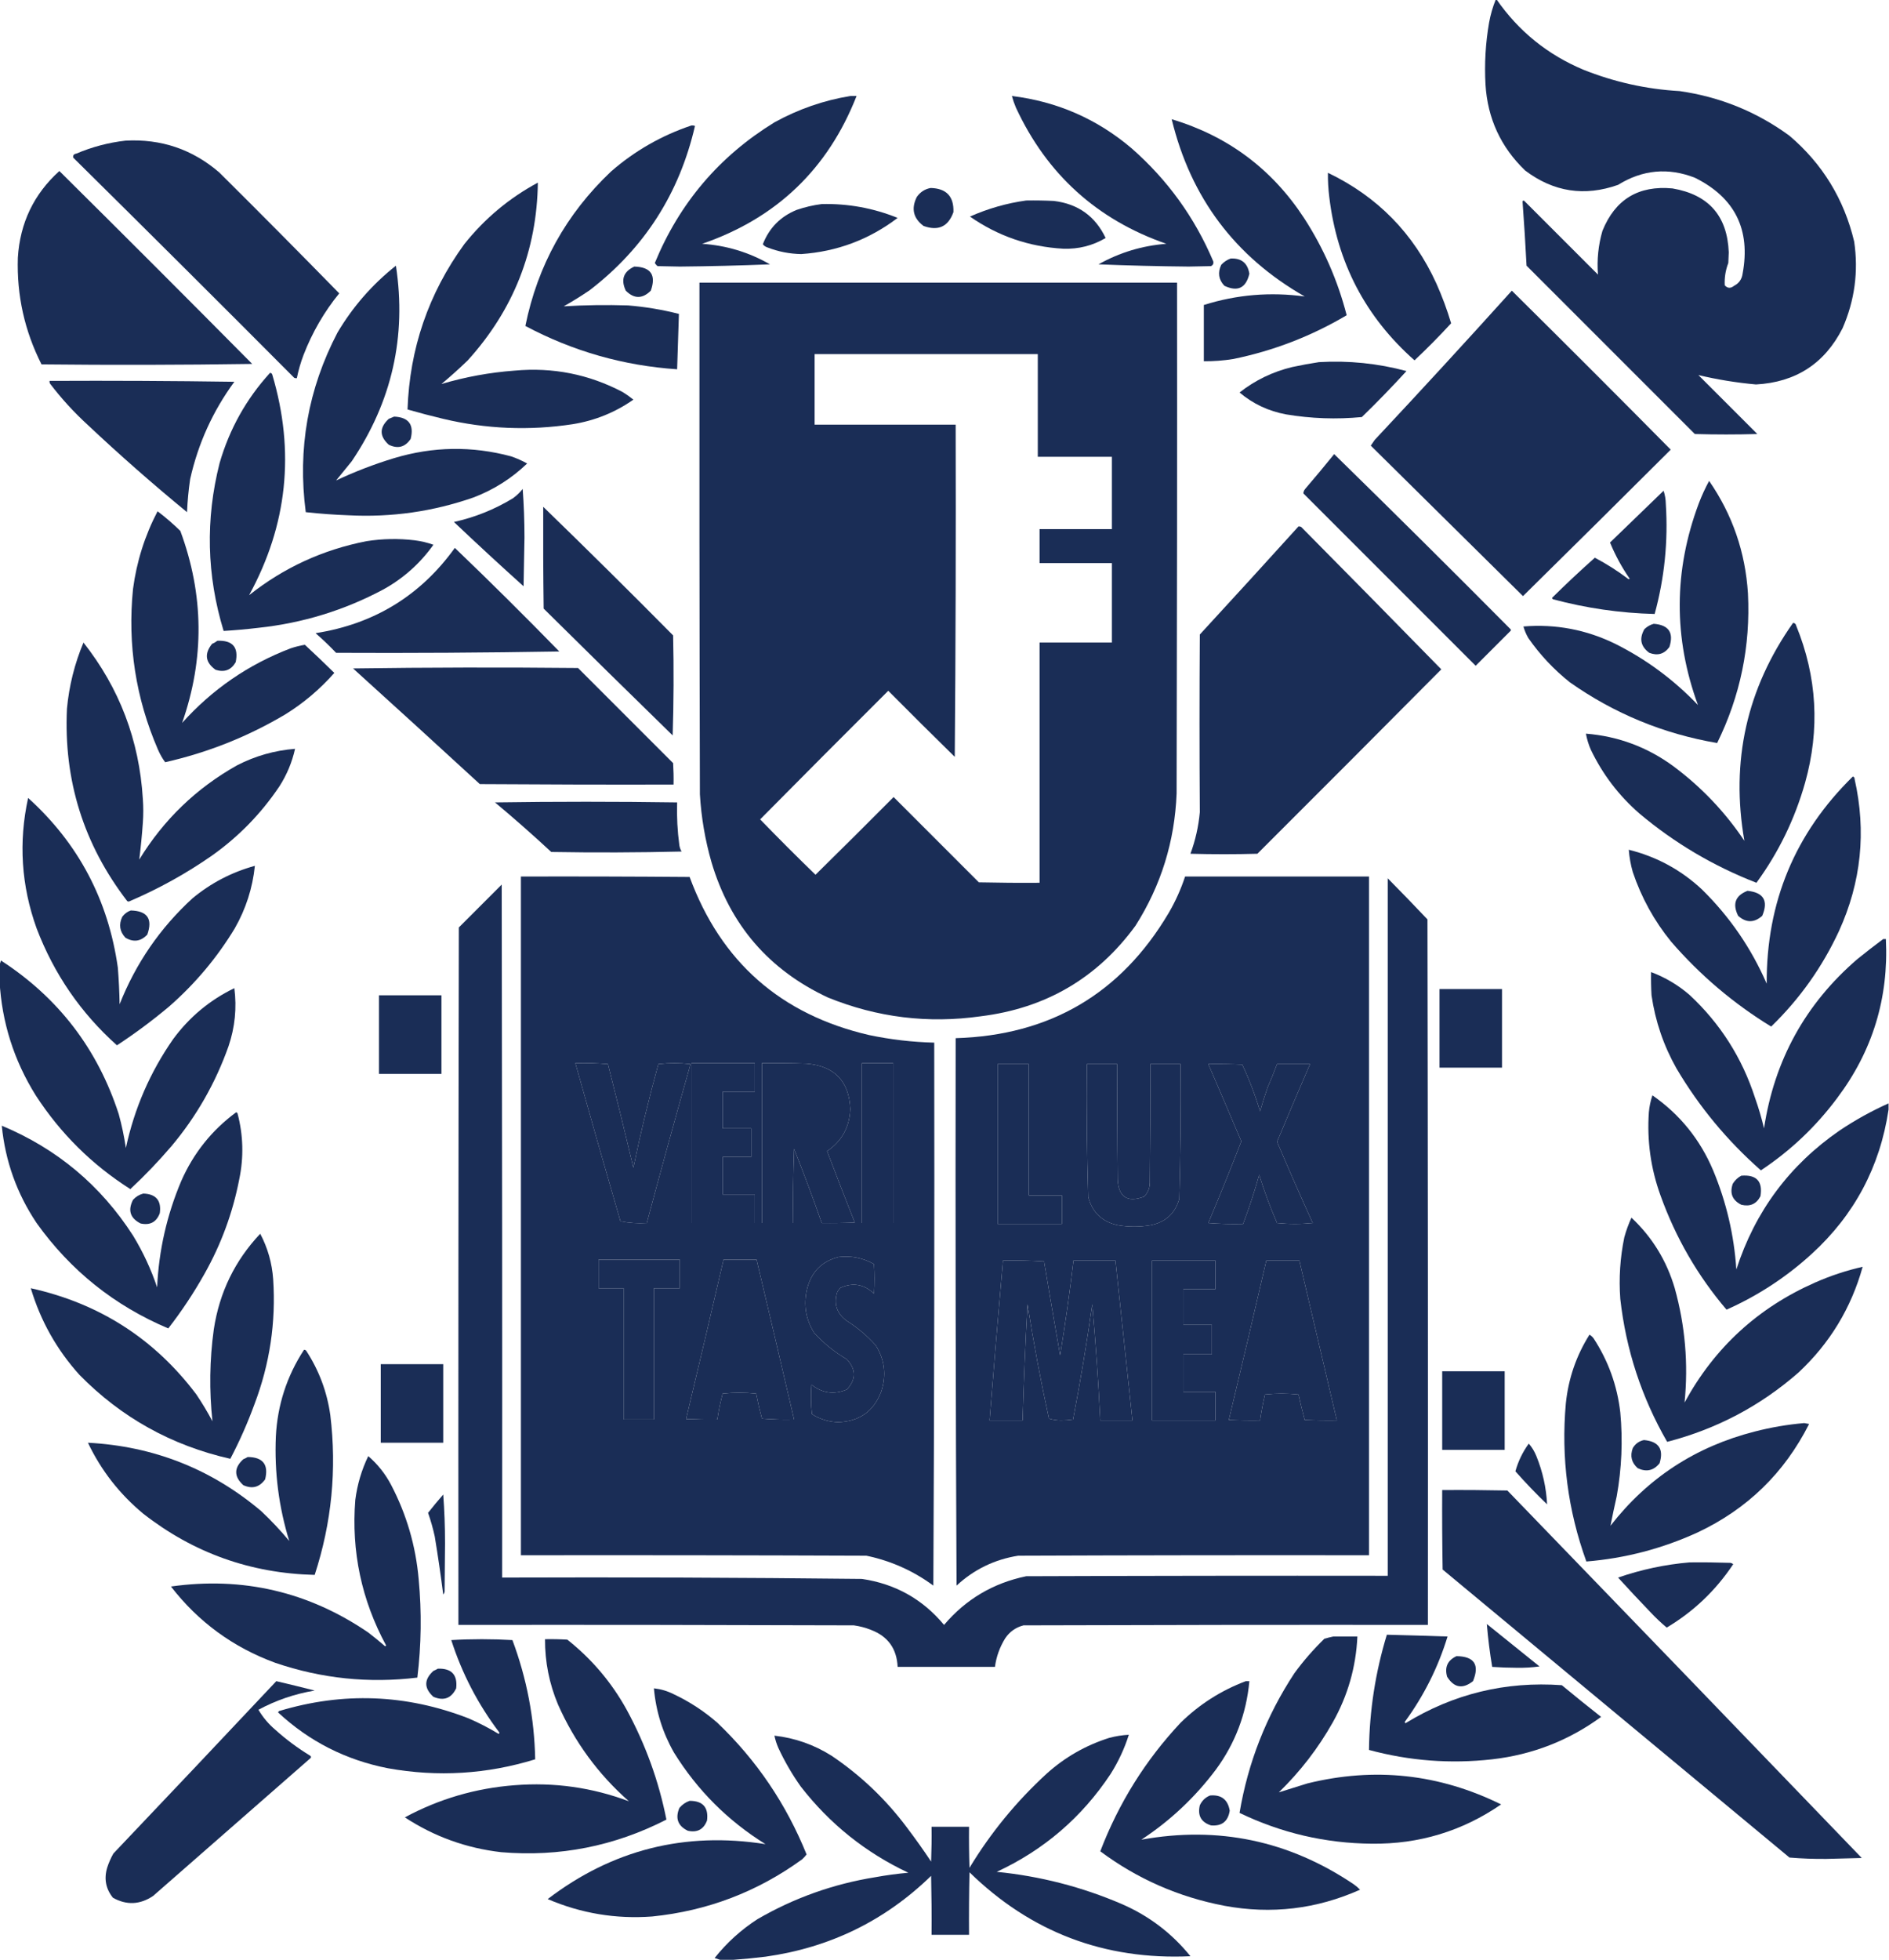 <?xml version="1.0" encoding="UTF-8"?>
<!DOCTYPE svg PUBLIC "-//W3C//DTD SVG 1.1//EN" "http://www.w3.org/Graphics/SVG/1.1/DTD/svg11.dtd">
<svg xmlns="http://www.w3.org/2000/svg" version="1.1" width="2116px" height="2195px" style="shape-rendering:geometricPrecision; text-rendering:geometricPrecision; image-rendering:optimizeQuality; fill-rule:evenodd; clip-rule:evenodd" xmlns:xlink="http://www.w3.org/1999/xlink">
<g><path style="opacity:1" fill="#1a2d56" d="M 1675.5,-0.5 C 1675.83,-0.5 1676.17,-0.5 1676.5,-0.5C 1701.18,35.004 1733.51,61.17 1773.5,78C 1808.17,91.868 1844.17,99.868 1881.5,102C 1926.81,108.501 1967.81,125.167 2004.5,152C 2041.52,183.514 2065.68,223.014 2077,270.5C 2081.91,304.055 2077.57,336.388 2064,367.5C 2043.93,407.055 2011.6,428.055 1967,430.5C 1945.17,428.532 1923.67,425.032 1902.5,420C 1924.5,442 1946.5,464 1968.5,486C 1945.17,486.667 1921.83,486.667 1898.5,486C 1835.67,423.167 1772.83,360.333 1710,297.5C 1708.76,273.454 1707.26,249.454 1705.5,225.5C 1706,224.479 1706.67,224.312 1707.5,225C 1735,252.5 1762.5,280 1790,307.5C 1788.69,290.887 1790.36,274.553 1795,258.5C 1809.3,223.227 1835.46,207.394 1873.5,211C 1913.88,217.873 1934.88,241.706 1936.5,282.5C 1936.33,286.5 1936.17,290.5 1936,294.5C 1932.89,302.586 1931.56,310.92 1932,319.5C 1935.15,322.948 1938.65,323.115 1942.5,320C 1947.99,317.168 1951.16,312.668 1952,306.5C 1961.21,257.079 1943.37,221.245 1898.5,199C 1868.59,187.364 1839.92,190.031 1812.5,207C 1774.92,220.283 1740.26,214.95 1708.5,191C 1681.15,164.781 1666.31,132.614 1664,94.5C 1662.73,71.348 1664.06,48.348 1668,25.5C 1669.6,16.54 1672.1,7.874 1675.5,-0.5 Z"/></g>
<g><path style="opacity:1" fill="#1a2d56" d="M 952.5,107.5 C 954.833,107.5 957.167,107.5 959.5,107.5C 927.404,189.246 869.738,244.412 786.5,273C 813.653,274.83 838.986,282.497 862.5,296C 828.872,297.354 795.205,298.188 761.5,298.5C 753.167,298.333 744.833,298.167 736.5,298C 735.313,296.981 734.313,295.814 733.5,294.5C 761.125,227.384 805.792,174.884 867.5,137C 894.252,122.251 922.586,112.417 952.5,107.5 Z"/></g>
<g><path style="opacity:1" fill="#1a2d56" d="M 1133.5,107.5 C 1184.13,113.658 1228.8,133.158 1267.5,166C 1307.67,201.173 1338.17,243.34 1359,292.5C 1359.68,294.976 1358.85,296.809 1356.5,298C 1348.17,298.167 1339.83,298.333 1331.5,298.5C 1297.8,298.181 1264.13,297.347 1230.5,296C 1254.09,282.766 1279.43,275.099 1306.5,273C 1228.84,246.007 1172.67,195.174 1138,120.5C 1136.19,116.244 1134.69,111.911 1133.5,107.5 Z"/></g>
<g><path style="opacity:1" fill="#1a2d56" d="M 1312.5,133.5 C 1375.56,152.399 1425.06,189.399 1461,244.5C 1482.68,278.027 1498.51,314.193 1508.5,353C 1468.94,376.41 1426.61,392.743 1381.5,402C 1370.57,403.76 1359.57,404.593 1348.5,404.5C 1348.5,383.5 1348.5,362.5 1348.5,341.5C 1385.47,329.892 1423.13,326.725 1461.5,332C 1383.43,287.437 1333.76,221.27 1312.5,133.5 Z"/></g>
<g><path style="opacity:1" fill="#1a2d56" d="M 774.5,140.5 C 775.873,140.343 777.207,140.51 778.5,141C 761.028,216.67 721.695,278.003 660.5,325C 651.099,331.396 641.432,337.396 631.5,343C 655.458,341.573 679.458,341.24 703.5,342C 722.789,343.558 741.789,346.725 760.5,351.5C 759.876,372.172 759.209,392.839 758.5,413.5C 698.39,409.472 641.723,393.305 588.5,365C 602.231,297.205 634.231,239.538 684.5,192C 711.04,168.893 741.04,151.727 774.5,140.5 Z"/></g>
<g><path style="opacity:1" fill="#1a2d56" d="M 140.5,157.5 C 180.421,155.306 215.421,167.14 245.5,193C 290.694,237.861 335.528,283.028 380,328.5C 363.161,349.115 349.827,372.115 340,397.5C 336.781,405.986 334.281,414.652 332.5,423.5C 331.448,423.649 330.448,423.483 329.5,423C 247.306,340.473 164.806,258.306 82,176.5C 81.55,173.936 82.716,172.436 85.5,172C 103.261,164.478 121.594,159.645 140.5,157.5 Z"/></g>
<g><path style="opacity:1" fill="#1a2d56" d="M 66.5,191.5 C 138.812,263.146 210.812,335.146 282.5,407.5C 203.835,408.667 125.169,408.833 46.5,408C 27.483,370.432 18.65,330.598 20,288.5C 22.429,249.621 37.929,217.287 66.5,191.5 Z"/></g>
<g><path style="opacity:1" fill="#1a2d56" d="M 1487.5,193.5 C 1542.97,220.057 1583.47,261.39 1609,317.5C 1615.49,331.976 1620.99,346.81 1625.5,362C 1612.35,376.318 1598.68,390.152 1584.5,403.5C 1529.55,354.945 1497.72,293.945 1489,220.5C 1487.89,211.533 1487.39,202.533 1487.5,193.5 Z"/></g>
<g><path style="opacity:1" fill="#1a2d56" d="M 602.5,204.5 C 601.435,280.493 575.268,346.827 524,403.5C 514.465,412.704 504.632,421.537 494.5,430C 521.195,422.063 548.529,417.063 576.5,415C 619.259,411.085 659.593,419.085 697.5,439C 701.713,441.6 705.713,444.433 709.5,447.5C 689.048,461.825 666.382,470.992 641.5,475C 592.803,482.404 544.469,480.404 496.5,469C 483.08,465.812 469.746,462.312 456.5,458.5C 458.846,390.293 480.013,328.627 520,273.5C 542.863,244.79 570.363,221.79 602.5,204.5 Z"/></g>
<g><path style="opacity:1" fill="#1a2d56" d="M 1042.5,210.5 C 1060.13,210.957 1068.63,219.957 1068,237.5C 1062.21,253.807 1051.04,258.973 1034.5,253C 1022.98,244.355 1020.48,233.522 1027,220.5C 1030.9,214.98 1036.07,211.647 1042.5,210.5 Z"/></g>
<g><path style="opacity:1" fill="#1a2d56" d="M 1149.5,224.5 C 1159.84,224.334 1170.17,224.5 1180.5,225C 1207.56,228.259 1226.9,242.092 1238.5,266.5C 1223.92,275.103 1208.09,279.103 1191,278.5C 1152.74,276.359 1117.91,264.359 1086.5,242.5C 1106.73,233.529 1127.73,227.529 1149.5,224.5 Z"/></g>
<g><path style="opacity:1" fill="#1a2d56" d="M 920.5,228.5 C 949.95,227.824 978.284,232.991 1005.5,244C 973.596,268.248 937.596,281.748 897.5,284.5C 884.38,284.258 871.713,281.758 859.5,277C 857.445,276.313 855.779,275.146 854.5,273.5C 861.635,255.198 874.302,242.365 892.5,235C 901.751,231.854 911.084,229.687 920.5,228.5 Z"/></g>
<g><path style="opacity:1" fill="#1a2d56" d="M 1378.5,289.5 C 1390.55,288.876 1397.55,294.542 1399.5,306.5C 1395.74,322.548 1386.4,327.048 1371.5,320C 1364.98,313.049 1363.82,305.216 1368,296.5C 1371,293.262 1374.5,290.929 1378.5,289.5 Z"/></g>
<g><path style="opacity:1" fill="#1a2d56" d="M 443.5,297.5 C 455.553,376.706 439.053,449.706 394,516.5C 388.167,523.667 382.333,530.833 376.5,538C 397.427,528.129 419.094,519.795 441.5,513C 485.033,499.922 528.7,499.255 572.5,511C 578.766,513.135 584.766,515.801 590.5,519C 573.138,535.689 553.138,548.356 530.5,557C 485.166,572.81 438.499,579.476 390.5,577C 374.449,576.419 358.449,575.252 342.5,573.5C 333.188,502.702 345.021,435.702 378,372.5C 395.185,343.481 417.018,318.481 443.5,297.5 Z"/></g>
<g><path style="opacity:1" fill="#1a2d56" d="M 710.5,298.5 C 729.068,298.964 735.234,307.964 729,325.5C 719.612,334.82 710.278,334.82 701,325.5C 695.192,313.149 698.359,304.149 710.5,298.5 Z"/></g>
<g><path style="opacity:1" fill="#1a2d56" d="M 783.5,316.5 C 961.833,316.5 1140.17,316.5 1318.5,316.5C 1318.67,507.167 1318.5,697.834 1318,888.5C 1315.91,942.082 1300.58,991.416 1272,1036.5C 1229.16,1095.21 1171.33,1129.04 1098.5,1138C 1039.57,1146.34 982.567,1139.34 927.5,1117C 861.3,1086.13 817.8,1035.63 797,965.5C 789.858,940.65 785.525,915.317 784,889.5C 783.5,698.5 783.333,507.5 783.5,316.5 Z M 912.5,396.5 C 995.833,396.5 1079.17,396.5 1162.5,396.5C 1162.5,434.833 1162.5,473.167 1162.5,511.5C 1190.17,511.5 1217.83,511.5 1245.5,511.5C 1245.5,538.5 1245.5,565.5 1245.5,592.5C 1218.5,592.5 1191.5,592.5 1164.5,592.5C 1164.5,605.167 1164.5,617.833 1164.5,630.5C 1191.5,630.5 1218.5,630.5 1245.5,630.5C 1245.5,660.167 1245.5,689.833 1245.5,719.5C 1218.5,719.5 1191.5,719.5 1164.5,719.5C 1164.5,809.167 1164.5,898.833 1164.5,988.5C 1141.83,988.667 1119.16,988.5 1096.5,988C 1064.67,956.167 1032.83,924.333 1001,892.5C 971.986,921.68 942.82,950.68 913.5,979.5C 892.5,959.167 871.833,938.5 851.5,917.5C 899.153,869.347 946.986,821.347 995,773.5C 1019.68,798.347 1044.51,823.014 1069.5,847.5C 1070.5,723.502 1070.83,599.502 1070.5,475.5C 1017.83,475.5 965.167,475.5 912.5,475.5C 912.5,449.167 912.5,422.833 912.5,396.5 Z"/></g>
<g><path style="opacity:1" fill="#1a2d56" d="M 1693.5,325.5 C 1753.15,384.479 1812.48,443.812 1871.5,503.5C 1816.51,558.32 1761.35,612.987 1706,667.5C 1649.1,611.267 1592.27,555.1 1535.5,499C 1536.99,496.844 1538.49,494.677 1540,492.5C 1591.74,437.263 1642.91,381.597 1693.5,325.5 Z"/></g>
<g><path style="opacity:1" fill="#1a2d56" d="M 1477.5,405.5 C 1510.74,403.558 1543.41,406.891 1575.5,415.5C 1559.38,433.123 1542.71,450.29 1525.5,467C 1497.02,469.733 1468.69,468.733 1440.5,464C 1420.89,460.36 1403.56,452.193 1388.5,439.5C 1405.97,425.766 1425.64,416.266 1447.5,411C 1457.58,408.822 1467.58,406.989 1477.5,405.5 Z"/></g>
<g><path style="opacity:1" fill="#1a2d56" d="M 302.5,417.5 C 303.75,417.577 304.583,418.244 305,419.5C 330.643,505.697 321.977,588.031 279,666.5C 317.767,635.705 361.601,615.539 410.5,606C 428.455,603.174 446.455,602.841 464.5,605C 471.747,605.914 478.747,607.58 485.5,610C 470.612,630.888 451.945,647.554 429.5,660C 385.691,683.379 339.024,697.712 289.5,703C 276.529,704.553 263.529,705.72 250.5,706.5C 231.494,644.227 229.994,581.561 246,518.5C 257.102,480.276 275.935,446.61 302.5,417.5 Z"/></g>
<g><path style="opacity:1" fill="#1a2d56" d="M 55.5,426.5 C 124.503,426.167 193.503,426.5 262.5,427.5C 238.441,460.292 221.941,496.625 213,536.5C 211.197,548.766 210.03,561.099 209.5,573.5C 171.462,542.303 134.462,509.803 98.5,476C 82.858,461.698 68.691,446.198 56,429.5C 55.517,428.552 55.35,427.552 55.5,426.5 Z"/></g>
<g><path style="opacity:1" fill="#1a2d56" d="M 441.5,466.5 C 457.869,467.229 464.036,475.562 460,491.5C 453.8,500.718 445.633,502.884 435.5,498C 424.858,488.426 424.858,478.76 435.5,469C 437.611,468.155 439.611,467.322 441.5,466.5 Z"/></g>
<g><path style="opacity:1" fill="#1a2d56" d="M 1494.5,508.5 C 1560.75,573.25 1626.58,638.583 1692,704.5C 1692.67,705.167 1692.67,705.833 1692,706.5C 1679,719.5 1666,732.5 1653,745.5C 1588.67,681.167 1524.33,616.833 1460,552.5C 1460.04,550.721 1460.71,549.055 1462,547.5C 1473.04,534.627 1483.88,521.627 1494.5,508.5 Z"/></g>
<g><path style="opacity:1" fill="#1a2d56" d="M 1914.5,538.5 C 1940.6,576.281 1955.1,618.281 1958,664.5C 1960.96,723.366 1949.46,779.199 1923.5,832C 1863.27,821.709 1808.27,799.042 1758.5,764C 1740.6,749.77 1725.1,733.27 1712,714.5C 1709.6,710.365 1707.76,706.032 1706.5,701.5C 1742.61,698.555 1776.94,705.055 1809.5,721C 1844.28,738.435 1875.11,761.268 1902,789.5C 1874.43,714.202 1874.76,638.869 1903,563.5C 1906.3,554.901 1910.13,546.568 1914.5,538.5 Z"/></g>
<g><path style="opacity:1" fill="#1a2d56" d="M 585.5,547.5 C 586.833,565.321 587.5,583.488 587.5,602C 587.167,620.167 586.833,638.333 586.5,656.5C 560.174,632.84 534.174,608.84 508.5,584.5C 531.994,579.282 553.994,570.449 574.5,558C 578.668,554.998 582.335,551.498 585.5,547.5 Z"/></g>
<g><path style="opacity:1" fill="#1a2d56" d="M 1863.5,549.5 C 1865.08,554.234 1865.91,559.234 1866,564.5C 1868.68,606.217 1864.51,647.217 1853.5,687.5C 1814.84,686.525 1776.84,681.025 1739.5,671C 1739.04,670.586 1738.71,670.086 1738.5,669.5C 1754.16,654.027 1770.16,639.027 1786.5,624.5C 1799.47,631.32 1811.8,639.153 1823.5,648C 1824.17,648.667 1824.83,648.667 1825.5,648C 1816.75,635.347 1809.42,621.847 1803.5,607.5C 1823.53,588.16 1843.53,568.826 1863.5,549.5 Z"/></g>
<g><path style="opacity:1" fill="#1a2d56" d="M 608.5,567.5 C 657.417,614.916 705.917,662.916 754,711.5C 754.833,748.838 754.667,786.171 753.5,823.5C 705.181,776.348 657.014,729.014 609,681.5C 608.5,643.501 608.333,605.501 608.5,567.5 Z"/></g>
<g><path style="opacity:1" fill="#1a2d56" d="M 176.5,572.5 C 185.473,579.308 193.973,586.642 202,594.5C 228.508,666.064 229.175,737.731 204,809.5C 237.77,771.866 278.27,744.033 325.5,726C 330.821,724.219 336.154,722.885 341.5,722C 352.678,732.345 363.678,742.845 374.5,753.5C 358.441,771.728 340.108,787.228 319.5,800C 277.563,824.873 232.73,842.707 185,853.5C 181.84,849.188 179.173,844.521 177,839.5C 152.069,781.912 142.735,721.912 149,659.5C 153.059,628.826 162.226,599.826 176.5,572.5 Z"/></g>
<g><path style="opacity:1" fill="#1a2d56" d="M 1454.5,589.5 C 1455.55,589.351 1456.55,589.517 1457.5,590C 1510.01,643.014 1562.35,696.181 1614.5,749.5C 1546.01,818.486 1477.35,887.32 1408.5,956C 1383.5,956.667 1358.5,956.667 1333.5,956C 1339.03,941.011 1342.53,925.511 1344,909.5C 1343.55,843.17 1343.55,776.836 1344,710.5C 1381.06,670.276 1417.9,629.943 1454.5,589.5 Z"/></g>
<g><path style="opacity:1" fill="#1a2d56" d="M 509.5,613.5 C 549.096,651.429 588.096,690.096 626.5,729.5C 543.171,730.91 459.838,731.41 376.5,731C 369.136,723.302 361.47,715.969 353.5,709C 419.094,698.733 471.094,666.899 509.5,613.5 Z"/></g>
<g><path style="opacity:1" fill="#1a2d56" d="M 2008.5,697.5 C 2010.41,697.574 2011.58,698.574 2012,700.5C 2035.46,757.963 2038.8,816.629 2022,876.5C 2010.47,917.226 1992.3,954.559 1967.5,988.5C 1919.34,969.775 1875.68,943.941 1836.5,911C 1813.35,890.862 1795.18,867.029 1782,839.5C 1779.45,833.697 1777.62,827.697 1776.5,821.5C 1812.68,824.429 1845.34,836.596 1874.5,858C 1905.83,881.331 1932.33,909.165 1954,941.5C 1938.43,852.48 1956.59,771.147 2008.5,697.5 Z"/></g>
<g><path style="opacity:1" fill="#1a2d56" d="M 1852.5,698.5 C 1869.32,699.817 1875.16,708.483 1870,724.5C 1864.27,732.405 1856.77,734.572 1847.5,731C 1837.8,723.92 1835.97,715.087 1842,704.5C 1845.07,701.554 1848.57,699.554 1852.5,698.5 Z"/></g>
<g><path style="opacity:1" fill="#1a2d56" d="M 243.5,717.5 C 260.662,716.821 267.495,724.821 264,741.5C 258.889,750.33 251.389,753.163 241.5,750C 229.989,741.756 228.656,732.089 237.5,721C 239.727,720.059 241.727,718.892 243.5,717.5 Z"/></g>
<g><path style="opacity:1" fill="#1a2d56" d="M 93.5,719.5 C 133.832,770.626 155.998,828.959 160,894.5C 160.667,903.5 160.667,912.5 160,921.5C 159.027,935.248 157.694,948.915 156,962.5C 183.362,917.804 219.862,882.638 265.5,857C 285.929,846.468 307.596,840.301 330.5,838.5C 327.161,853.514 321.328,867.514 313,880.5C 292.585,910.916 267.418,936.749 237.5,958C 208.702,978.072 178.035,995.072 145.5,1009C 144.5,1009.67 143.5,1009.67 142.5,1009C 93.679,945.531 71.179,873.697 75,793.5C 77.409,767.864 83.576,743.197 93.5,719.5 Z"/></g>
<g><path style="opacity:1" fill="#1a2d56" d="M 395.5,748.5 C 479.332,747.334 563.332,747.168 647.5,748C 683,783.5 718.5,819 754,854.5C 754.5,862.493 754.666,870.493 754.5,878.5C 682.166,878.667 609.833,878.5 537.5,878C 490.296,834.627 442.963,791.46 395.5,748.5 Z"/></g>
<g><path style="opacity:1" fill="#1a2d56" d="M 2075.5,869.5 C 2076.88,869.962 2077.55,870.962 2077.5,872.5C 2090.73,931.113 2084.9,987.78 2060,1042.5C 2041.27,1082.89 2015.94,1118.56 1984,1149.5C 1941.86,1123.73 1904.53,1092.06 1872,1054.5C 1853.01,1031.2 1838.68,1005.2 1829,976.5C 1826.66,968.309 1825.16,959.976 1824.5,951.5C 1855.76,959.291 1883.09,974.125 1906.5,996C 1937.47,1026.42 1961.64,1061.59 1979,1101.5C 1978.55,1010.28 2010.72,932.948 2075.5,869.5 Z"/></g>
<g><path style="opacity:1" fill="#1a2d56" d="M 31.5,893.5 C 87.783,944.381 121.283,1007.71 132,1083.5C 133.088,1097.14 133.755,1110.81 134,1124.5C 152.146,1078.68 179.312,1039.18 215.5,1006C 236.158,988.837 259.491,976.67 285.5,969.5C 282.926,994.391 275.426,1017.72 263,1039.5C 243.118,1072.36 218.618,1101.52 189.5,1127C 170.835,1142.67 151.335,1157.17 131,1170.5C 90.485,1134.27 60.485,1090.61 41,1039.5C 23.81,991.686 20.643,943.019 31.5,893.5 Z"/></g>
<g><path style="opacity:1" fill="#1a2d56" d="M 554.5,898.5 C 622.334,897.512 690.334,897.512 758.5,898.5C 758.002,914.579 758.836,930.579 761,946.5C 761.375,949 762.208,951.333 763.5,953.5C 714.837,954.667 666.17,954.833 617.5,954C 596.925,934.92 575.925,916.42 554.5,898.5 Z"/></g>
<g><path style="opacity:1" fill="#1a2d56" d="M 583.5,981.5 C 646.501,981.333 709.501,981.5 772.5,982C 807.558,1077.05 874.558,1136.05 973.5,1159C 997.574,1164.06 1021.91,1166.9 1046.5,1167.5C 1046.83,1370.17 1046.5,1572.83 1045.5,1775.5C 1022.99,1758.91 997.987,1747.75 970.5,1742C 841.5,1741.5 712.5,1741.33 583.5,1741.5C 583.5,1488.17 583.5,1234.83 583.5,981.5 Z M 644.5,1190.5 C 656.747,1190.18 668.914,1190.51 681,1191.5C 690.827,1230.14 700.327,1268.81 709.5,1307.5C 717.569,1268.56 726.902,1229.89 737.5,1191.5C 749.5,1190.17 761.5,1190.17 773.5,1191.5C 756.753,1250.74 740.42,1310.07 724.5,1369.5C 714.405,1370.13 704.572,1369.46 695,1367.5C 677.853,1308.56 661.02,1249.56 644.5,1190.5 Z M 774.5,1190.5 C 798.167,1190.5 821.833,1190.5 845.5,1190.5C 845.5,1201.17 845.5,1211.83 845.5,1222.5C 833.5,1222.5 821.5,1222.5 809.5,1222.5C 809.5,1236.17 809.5,1249.83 809.5,1263.5C 820.167,1263.5 830.833,1263.5 841.5,1263.5C 841.5,1274.17 841.5,1284.83 841.5,1295.5C 830.833,1295.5 820.167,1295.5 809.5,1295.5C 809.5,1309.5 809.5,1323.5 809.5,1337.5C 821.5,1337.5 833.5,1337.5 845.5,1337.5C 845.5,1348.17 845.5,1358.83 845.5,1369.5C 821.833,1369.5 798.167,1369.5 774.5,1369.5C 774.5,1309.83 774.5,1250.17 774.5,1190.5 Z M 853.5,1190.5 C 870.17,1190.33 886.837,1190.5 903.5,1191C 934.822,1193.65 951.155,1210.65 952.5,1242C 951.591,1262.17 942.924,1277.83 926.5,1289C 936.642,1315.76 946.975,1342.43 957.5,1369C 945.171,1369.5 932.838,1369.67 920.5,1369.5C 910.764,1341.63 900.431,1313.96 889.5,1286.5C 888.5,1314.16 888.167,1341.83 888.5,1369.5C 876.833,1369.5 865.167,1369.5 853.5,1369.5C 853.5,1309.83 853.5,1250.17 853.5,1190.5 Z M 965.5,1190.5 C 977.167,1190.5 988.833,1190.5 1000.5,1190.5C 1000.5,1250.17 1000.5,1309.83 1000.5,1369.5C 988.833,1369.5 977.167,1369.5 965.5,1369.5C 965.5,1309.83 965.5,1250.17 965.5,1190.5 Z M 939.5,1407.5 C 953.579,1405.88 966.746,1408.55 979,1415.5C 979.667,1426.5 979.667,1437.5 979,1448.5C 967.875,1437.98 955.375,1435.82 941.5,1442C 940.213,1443.41 939.046,1444.91 938,1446.5C 933.681,1459.88 937.181,1470.71 948.5,1479C 960.62,1486.64 971.453,1495.81 981,1506.5C 991.14,1522.82 993.14,1540.15 987,1558.5C 978.624,1580.37 962.624,1591.71 939,1592.5C 928.303,1592.2 918.469,1589.2 909.5,1583.5C 908.334,1572.52 908.168,1561.52 909,1550.5C 921.117,1560.12 934.284,1561.95 948.5,1556C 959.112,1544.74 959.112,1533.4 948.5,1522C 934.837,1514 922.67,1504.17 912,1492.5C 902.56,1477.36 899.894,1461.02 904,1443.5C 908.717,1424.28 920.55,1412.28 939.5,1407.5 Z M 670.5,1410.5 C 700.833,1410.5 731.167,1410.5 761.5,1410.5C 761.5,1421.17 761.5,1431.83 761.5,1442.5C 751.833,1442.5 742.167,1442.5 732.5,1442.5C 732.5,1491.5 732.5,1540.5 732.5,1589.5C 721.167,1589.5 709.833,1589.5 698.5,1589.5C 698.5,1540.5 698.5,1491.5 698.5,1442.5C 689.167,1442.5 679.833,1442.5 670.5,1442.5C 670.5,1431.83 670.5,1421.17 670.5,1410.5 Z M 810.5,1410.5 C 822.833,1410.5 835.167,1410.5 847.5,1410.5C 861.659,1470.13 875.659,1529.8 889.5,1589.5C 877.482,1589.83 865.482,1589.5 853.5,1588.5C 851.021,1579.25 848.854,1569.92 847,1560.5C 834.562,1559.18 822.062,1559.18 809.5,1560.5C 806.987,1570.07 804.987,1579.73 803.5,1589.5C 791.829,1589.67 780.162,1589.5 768.5,1589C 782.732,1529.57 796.732,1470.07 810.5,1410.5 Z"/></g>
<g><path style="opacity:1" fill="#1a2d56" d="M 1327.5,981.5 C 1396.17,981.5 1464.83,981.5 1533.5,981.5C 1533.5,1234.83 1533.5,1488.17 1533.5,1741.5C 1402.5,1741.33 1271.5,1741.5 1140.5,1742C 1114.02,1746.24 1091.02,1757.41 1071.5,1775.5C 1070.5,1571.17 1070.17,1366.83 1070.5,1162.5C 1176.01,1159.37 1255.51,1112.7 1309,1022.5C 1316.62,1009.46 1322.79,995.794 1327.5,981.5 Z M 1117.5,1191.5 C 1129.17,1191.5 1140.83,1191.5 1152.5,1191.5C 1152.5,1240.5 1152.5,1289.5 1152.5,1338.5C 1164.83,1338.5 1177.17,1338.5 1189.5,1338.5C 1189.5,1349.17 1189.5,1359.83 1189.5,1370.5C 1165.5,1370.5 1141.5,1370.5 1117.5,1370.5C 1117.5,1310.83 1117.5,1251.17 1117.5,1191.5 Z M 1217.5,1191.5 C 1228.83,1191.5 1240.17,1191.5 1251.5,1191.5C 1251.33,1234.5 1251.5,1277.5 1252,1320.5C 1252.91,1340.38 1262.74,1346.88 1281.5,1340C 1285.73,1335.71 1287.89,1330.55 1288,1324.5C 1288.5,1280.17 1288.67,1235.83 1288.5,1191.5C 1299.83,1191.5 1311.17,1191.5 1322.5,1191.5C 1322.97,1241.87 1322.47,1292.2 1321,1342.5C 1316.21,1358.96 1305.38,1368.79 1288.5,1372C 1276.5,1374 1264.5,1374 1252.5,1372C 1234.86,1368.35 1223.69,1357.85 1219,1340.5C 1217.52,1290.87 1217.02,1241.21 1217.5,1191.5 Z M 1353.5,1191.5 C 1366.17,1191.33 1378.84,1191.5 1391.5,1192C 1399.45,1209.01 1406.11,1226.51 1411.5,1244.5C 1414.03,1235.42 1416.86,1226.42 1420,1217.5C 1423.8,1208.91 1427.3,1200.25 1430.5,1191.5C 1442.83,1191.5 1455.17,1191.5 1467.5,1191.5C 1454.98,1220.41 1442.64,1249.41 1430.5,1278.5C 1443.44,1308.98 1456.77,1339.31 1470.5,1369.5C 1457.17,1370.83 1443.83,1370.83 1430.5,1369.5C 1422.81,1351.75 1416.14,1333.75 1410.5,1315.5C 1405.29,1334.12 1399.29,1352.46 1392.5,1370.5C 1379.48,1370.83 1366.48,1370.5 1353.5,1369.5C 1366.26,1339.16 1378.59,1308.66 1390.5,1278C 1378.26,1249.12 1365.93,1220.28 1353.5,1191.5 Z M 1123.5,1411.5 C 1138.85,1411.17 1154.18,1411.5 1169.5,1412.5C 1175.39,1447.51 1181.39,1482.51 1187.5,1517.5C 1193.32,1482.31 1198.32,1446.98 1202.5,1411.5C 1218.17,1411.5 1233.83,1411.5 1249.5,1411.5C 1255.91,1471.15 1262.24,1530.82 1268.5,1590.5C 1256.5,1590.5 1244.5,1590.5 1232.5,1590.5C 1230.38,1547.09 1227.38,1503.76 1223.5,1460.5C 1217.42,1503.67 1210.25,1546.67 1202,1589.5C 1197.58,1590.15 1193.08,1590.49 1188.5,1590.5C 1183.75,1590.47 1179.25,1589.8 1175,1588.5C 1165.71,1546.07 1157.71,1503.4 1151,1460.5C 1148.56,1503.81 1146.72,1547.14 1145.5,1590.5C 1133.17,1590.5 1120.83,1590.5 1108.5,1590.5C 1113.22,1530.81 1118.22,1471.14 1123.5,1411.5 Z M 1290.5,1411.5 C 1314.17,1411.5 1337.83,1411.5 1361.5,1411.5C 1361.5,1422.17 1361.5,1432.83 1361.5,1443.5C 1349.5,1443.5 1337.5,1443.5 1325.5,1443.5C 1325.5,1456.83 1325.5,1470.17 1325.5,1483.5C 1336.17,1483.5 1346.83,1483.5 1357.5,1483.5C 1357.5,1494.5 1357.5,1505.5 1357.5,1516.5C 1346.83,1516.5 1336.17,1516.5 1325.5,1516.5C 1325.5,1530.5 1325.5,1544.5 1325.5,1558.5C 1337.5,1558.5 1349.5,1558.5 1361.5,1558.5C 1361.5,1569.17 1361.5,1579.83 1361.5,1590.5C 1337.83,1590.5 1314.17,1590.5 1290.5,1590.5C 1290.5,1530.83 1290.5,1471.17 1290.5,1411.5 Z M 1418.5,1411.5 C 1430.83,1411.5 1443.17,1411.5 1455.5,1411.5C 1469.5,1471.17 1483.5,1530.83 1497.5,1590.5C 1485.5,1590.67 1473.5,1590.5 1461.5,1590C 1458.98,1580.57 1456.65,1571.07 1454.5,1561.5C 1441.94,1560.18 1429.44,1560.18 1417,1561.5C 1414.71,1571.09 1412.88,1580.76 1411.5,1590.5C 1399.83,1590.67 1388.16,1590.5 1376.5,1590C 1390.74,1530.55 1404.74,1471.05 1418.5,1411.5 Z"/></g>
<g><path style="opacity:1" fill="#1a2d56" d="M 1554.5,983.5 C 1569.47,998.634 1584.3,1013.97 1599,1029.5C 1599.5,1292.83 1599.67,1556.17 1599.5,1819.5C 1448.5,1819.33 1297.5,1819.5 1146.5,1820C 1137.83,1822.25 1130.99,1827.08 1126,1834.5C 1119.89,1844.33 1116.06,1855 1114.5,1866.5C 1078.17,1866.5 1041.83,1866.5 1005.5,1866.5C 1004.58,1846.09 994.584,1832.25 975.5,1825C 969.368,1822.57 963.034,1820.91 956.5,1820C 808.834,1819.5 661.167,1819.33 513.5,1819.5C 513.333,1559.17 513.5,1298.83 514,1038.5C 530,1022.5 546,1006.5 562,990.5C 562.5,1249.17 562.667,1507.83 562.5,1766.5C 696.852,1766.02 831.185,1766.52 965.5,1768C 1002.87,1773.51 1033.53,1790.68 1057.5,1819.5C 1081.81,1790.83 1112.48,1772.67 1149.5,1765C 1284.5,1764.5 1419.5,1764.33 1554.5,1764.5C 1554.5,1504.17 1554.5,1243.83 1554.5,983.5 Z M 644.5,1190.5 C 661.02,1249.56 677.853,1308.56 695,1367.5C 704.572,1369.46 714.405,1370.13 724.5,1369.5C 740.42,1310.07 756.753,1250.74 773.5,1191.5C 761.5,1190.17 749.5,1190.17 737.5,1191.5C 726.902,1229.89 717.569,1268.56 709.5,1307.5C 700.327,1268.81 690.827,1230.14 681,1191.5C 668.914,1190.51 656.747,1190.18 644.5,1190.5 Z M 774.5,1190.5 C 774.5,1250.17 774.5,1309.83 774.5,1369.5C 798.167,1369.5 821.833,1369.5 845.5,1369.5C 845.5,1358.83 845.5,1348.17 845.5,1337.5C 833.5,1337.5 821.5,1337.5 809.5,1337.5C 809.5,1323.5 809.5,1309.5 809.5,1295.5C 820.167,1295.5 830.833,1295.5 841.5,1295.5C 841.5,1284.83 841.5,1274.17 841.5,1263.5C 830.833,1263.5 820.167,1263.5 809.5,1263.5C 809.5,1249.83 809.5,1236.17 809.5,1222.5C 821.5,1222.5 833.5,1222.5 845.5,1222.5C 845.5,1211.83 845.5,1201.17 845.5,1190.5C 821.833,1190.5 798.167,1190.5 774.5,1190.5 Z M 853.5,1190.5 C 853.5,1250.17 853.5,1309.83 853.5,1369.5C 865.167,1369.5 876.833,1369.5 888.5,1369.5C 888.167,1341.83 888.5,1314.16 889.5,1286.5C 900.431,1313.96 910.764,1341.63 920.5,1369.5C 932.838,1369.67 945.171,1369.5 957.5,1369C 946.975,1342.43 936.642,1315.76 926.5,1289C 942.924,1277.83 951.591,1262.17 952.5,1242C 951.155,1210.65 934.822,1193.65 903.5,1191C 886.837,1190.5 870.17,1190.33 853.5,1190.5 Z M 965.5,1190.5 C 965.5,1250.17 965.5,1309.83 965.5,1369.5C 977.167,1369.5 988.833,1369.5 1000.5,1369.5C 1000.5,1309.83 1000.5,1250.17 1000.5,1190.5C 988.833,1190.5 977.167,1190.5 965.5,1190.5 Z M 1117.5,1191.5 C 1117.5,1251.17 1117.5,1310.83 1117.5,1370.5C 1141.5,1370.5 1165.5,1370.5 1189.5,1370.5C 1189.5,1359.83 1189.5,1349.17 1189.5,1338.5C 1177.17,1338.5 1164.83,1338.5 1152.5,1338.5C 1152.5,1289.5 1152.5,1240.5 1152.5,1191.5C 1140.83,1191.5 1129.17,1191.5 1117.5,1191.5 Z M 1217.5,1191.5 C 1217.02,1241.21 1217.52,1290.87 1219,1340.5C 1223.69,1357.85 1234.86,1368.35 1252.5,1372C 1264.5,1374 1276.5,1374 1288.5,1372C 1305.38,1368.79 1316.21,1358.96 1321,1342.5C 1322.47,1292.2 1322.97,1241.87 1322.5,1191.5C 1311.17,1191.5 1299.83,1191.5 1288.5,1191.5C 1288.67,1235.83 1288.5,1280.17 1288,1324.5C 1287.89,1330.55 1285.73,1335.71 1281.5,1340C 1262.74,1346.88 1252.91,1340.38 1252,1320.5C 1251.5,1277.5 1251.33,1234.5 1251.5,1191.5C 1240.17,1191.5 1228.83,1191.5 1217.5,1191.5 Z M 1353.5,1191.5 C 1365.93,1220.28 1378.26,1249.12 1390.5,1278C 1378.59,1308.66 1366.26,1339.16 1353.5,1369.5C 1366.48,1370.5 1379.48,1370.83 1392.5,1370.5C 1399.29,1352.46 1405.29,1334.12 1410.5,1315.5C 1416.14,1333.75 1422.81,1351.75 1430.5,1369.5C 1443.83,1370.83 1457.17,1370.83 1470.5,1369.5C 1456.77,1339.31 1443.44,1308.98 1430.5,1278.5C 1442.64,1249.41 1454.98,1220.41 1467.5,1191.5C 1455.17,1191.5 1442.83,1191.5 1430.5,1191.5C 1427.3,1200.25 1423.8,1208.91 1420,1217.5C 1416.86,1226.42 1414.03,1235.42 1411.5,1244.5C 1406.11,1226.51 1399.45,1209.01 1391.5,1192C 1378.84,1191.5 1366.17,1191.33 1353.5,1191.5 Z M 939.5,1407.5 C 920.55,1412.28 908.717,1424.28 904,1443.5C 899.894,1461.02 902.56,1477.36 912,1492.5C 922.67,1504.17 934.837,1514 948.5,1522C 959.112,1533.4 959.112,1544.74 948.5,1556C 934.284,1561.95 921.117,1560.12 909,1550.5C 908.168,1561.52 908.334,1572.52 909.5,1583.5C 918.469,1589.2 928.303,1592.2 939,1592.5C 962.624,1591.71 978.624,1580.37 987,1558.5C 993.14,1540.15 991.14,1522.82 981,1506.5C 971.453,1495.81 960.62,1486.64 948.5,1479C 937.181,1470.71 933.681,1459.88 938,1446.5C 939.046,1444.91 940.213,1443.41 941.5,1442C 955.375,1435.82 967.875,1437.98 979,1448.5C 979.667,1437.5 979.667,1426.5 979,1415.5C 966.746,1408.55 953.579,1405.88 939.5,1407.5 Z M 670.5,1410.5 C 670.5,1421.17 670.5,1431.83 670.5,1442.5C 679.833,1442.5 689.167,1442.5 698.5,1442.5C 698.5,1491.5 698.5,1540.5 698.5,1589.5C 709.833,1589.5 721.167,1589.5 732.5,1589.5C 732.5,1540.5 732.5,1491.5 732.5,1442.5C 742.167,1442.5 751.833,1442.5 761.5,1442.5C 761.5,1431.83 761.5,1421.17 761.5,1410.5C 731.167,1410.5 700.833,1410.5 670.5,1410.5 Z M 810.5,1410.5 C 796.732,1470.07 782.732,1529.57 768.5,1589C 780.162,1589.5 791.829,1589.67 803.5,1589.5C 804.987,1579.73 806.987,1570.07 809.5,1560.5C 822.062,1559.18 834.562,1559.18 847,1560.5C 848.854,1569.92 851.021,1579.25 853.5,1588.5C 865.482,1589.5 877.482,1589.83 889.5,1589.5C 875.659,1529.8 861.659,1470.13 847.5,1410.5C 835.167,1410.5 822.833,1410.5 810.5,1410.5 Z M 1123.5,1411.5 C 1118.22,1471.14 1113.22,1530.81 1108.5,1590.5C 1120.83,1590.5 1133.17,1590.5 1145.5,1590.5C 1146.72,1547.14 1148.56,1503.81 1151,1460.5C 1157.71,1503.4 1165.71,1546.07 1175,1588.5C 1179.25,1589.8 1183.75,1590.47 1188.5,1590.5C 1193.08,1590.49 1197.58,1590.15 1202,1589.5C 1210.25,1546.67 1217.42,1503.67 1223.5,1460.5C 1227.38,1503.76 1230.38,1547.09 1232.5,1590.5C 1244.5,1590.5 1256.5,1590.5 1268.5,1590.5C 1262.24,1530.82 1255.91,1471.15 1249.5,1411.5C 1233.83,1411.5 1218.17,1411.5 1202.5,1411.5C 1198.32,1446.98 1193.32,1482.31 1187.5,1517.5C 1181.39,1482.51 1175.39,1447.51 1169.5,1412.5C 1154.18,1411.5 1138.85,1411.17 1123.5,1411.5 Z M 1290.5,1411.5 C 1290.5,1471.17 1290.5,1530.83 1290.5,1590.5C 1314.17,1590.5 1337.83,1590.5 1361.5,1590.5C 1361.5,1579.83 1361.5,1569.17 1361.5,1558.5C 1349.5,1558.5 1337.5,1558.5 1325.5,1558.5C 1325.5,1544.5 1325.5,1530.5 1325.5,1516.5C 1336.17,1516.5 1346.83,1516.5 1357.5,1516.5C 1357.5,1505.5 1357.5,1494.5 1357.5,1483.5C 1346.83,1483.5 1336.17,1483.5 1325.5,1483.5C 1325.5,1470.17 1325.5,1456.83 1325.5,1443.5C 1337.5,1443.5 1349.5,1443.5 1361.5,1443.5C 1361.5,1432.83 1361.5,1422.17 1361.5,1411.5C 1337.83,1411.5 1314.17,1411.5 1290.5,1411.5 Z M 1418.5,1411.5 C 1404.74,1471.05 1390.74,1530.55 1376.5,1590C 1388.16,1590.5 1399.83,1590.67 1411.5,1590.5C 1412.88,1580.76 1414.71,1571.09 1417,1561.5C 1429.44,1560.18 1441.94,1560.18 1454.5,1561.5C 1456.65,1571.07 1458.98,1580.57 1461.5,1590C 1473.5,1590.5 1485.5,1590.67 1497.5,1590.5C 1483.5,1530.83 1469.5,1471.17 1455.5,1411.5C 1443.17,1411.5 1430.83,1411.5 1418.5,1411.5 Z"/></g>
<g><path style="opacity:1" fill="#1a2d56" d="M 1957.5,997.5 C 1975.6,999.374 1981.1,1008.71 1974,1025.5C 1964.96,1033.49 1955.96,1033.49 1947,1025.5C 1940.4,1012.12 1943.9,1002.79 1957.5,997.5 Z"/></g>
<g><path style="opacity:1" fill="#1a2d56" d="M 146.5,1019.5 C 165.068,1019.96 171.234,1028.96 165,1046.5C 157.767,1054.2 149.6,1055.37 140.5,1050C 134.014,1043.02 132.847,1035.19 137,1026.5C 139.529,1023.12 142.696,1020.78 146.5,1019.5 Z"/></g>
<g><path style="opacity:1" fill="#1a2d56" d="M 2109.5,1051.5 C 2110.5,1051.5 2111.5,1051.5 2112.5,1051.5C 2115.76,1117.55 2097.59,1176.88 2058,1229.5C 2034.15,1261.52 2005.65,1288.52 1972.5,1310.5C 1934.87,1277.39 1903.37,1239.39 1878,1196.5C 1863.54,1170.91 1854.21,1143.58 1850,1114.5C 1849.5,1105.84 1849.33,1097.17 1849.5,1088.5C 1865.35,1094.43 1879.69,1102.93 1892.5,1114C 1926.91,1145.94 1951.41,1184.44 1966,1229.5C 1969.95,1240.65 1973.29,1251.98 1976,1263.5C 1987.54,1187.24 2022.37,1124.07 2080.5,1074C 2090.07,1066.25 2099.73,1058.75 2109.5,1051.5 Z"/></g>
<g><path style="opacity:1" fill="#1a2d56" d="M -0.5,1098.5 C -0.5,1092.17 -0.5,1085.83 -0.5,1079.5C 0.29,1078.39 0.79,1077.06 1,1075.5C 65.283,1117.13 109.283,1174.47 133,1247.5C 136.435,1260.01 139.101,1272.67 141,1285.5C 150.517,1241.15 168.184,1200.48 194,1163.5C 212.159,1138.84 234.992,1119.84 262.5,1106.5C 265.359,1128.58 263.192,1150.24 256,1171.5C 241.339,1212.84 220.006,1250.18 192,1283.5C 177.567,1300.37 162.233,1316.37 146,1331.5C 103.058,1304.22 67.724,1269.22 40,1226.5C 15.51,1187.2 2.01,1144.54 -0.5,1098.5 Z"/></g>
<g><path style="opacity:1" fill="#1a2d56" d="M 1612.5,1107.5 C 1635.83,1107.5 1659.17,1107.5 1682.5,1107.5C 1682.5,1136.83 1682.5,1166.17 1682.5,1195.5C 1659.17,1195.5 1635.83,1195.5 1612.5,1195.5C 1612.5,1166.17 1612.5,1136.83 1612.5,1107.5 Z"/></g>
<g><path style="opacity:1" fill="#1a2d56" d="M 424.5,1114.5 C 447.833,1114.5 471.167,1114.5 494.5,1114.5C 494.5,1143.83 494.5,1173.17 494.5,1202.5C 471.167,1202.5 447.833,1202.5 424.5,1202.5C 424.5,1173.17 424.5,1143.83 424.5,1114.5 Z"/></g>
<g><path style="opacity:1" fill="#1a2d56" d="M 888.5,1218.5 C 913.069,1217.57 922.569,1229.24 917,1253.5C 911.776,1265.64 902.61,1270.31 889.5,1267.5C 888.501,1251.18 888.167,1234.85 888.5,1218.5 Z"/></g>
<g><path style="opacity:1" fill="#1a2d56" d="M 2115.5,1235.5 C 2115.5,1237.83 2115.5,1240.17 2115.5,1242.5C 2105.89,1306.55 2077.23,1360.39 2029.5,1404C 2001.12,1429.95 1969.29,1450.78 1934,1466.5C 1901.7,1428.6 1877.03,1385.94 1860,1338.5C 1849.13,1308.41 1844.8,1277.41 1847,1245.5C 1847.58,1238.99 1848.92,1232.65 1851,1226.5C 1881.7,1247.88 1904.37,1275.88 1919,1310.5C 1933.8,1346.04 1942.47,1383.04 1945,1421.5C 1965.96,1356.56 2004.46,1304.72 2060.5,1266C 2077.93,1254.28 2096.26,1244.12 2115.5,1235.5 Z"/></g>
<g><path style="opacity:1" fill="#1a2d56" d="M 264.5,1245.5 C 265.117,1245.61 265.617,1245.94 266,1246.5C 272.513,1270.98 273.18,1295.65 268,1320.5C 260.743,1357.94 247.743,1393.27 229,1426.5C 216.976,1447.9 203.476,1468.23 188.5,1487.5C 128.213,1462.04 79.047,1422.71 41,1369.5C 18.87,1336.45 5.87,1300.11 2,1260.5C 63.786,1286.29 112.786,1327.29 149,1383.5C 160.155,1401.81 169.155,1421.14 176,1441.5C 177.913,1400.18 186.913,1360.52 203,1322.5C 216.737,1291.28 237.237,1265.61 264.5,1245.5 Z"/></g>
<g><path style="opacity:1" fill="#1a2d56" d="M 1950.5,1316.5 C 1967.59,1315.09 1974.76,1322.76 1972,1339.5C 1967.45,1348.25 1960.29,1351.41 1950.5,1349C 1940.5,1344 1937.33,1336.16 1941,1325.5C 1943.41,1321.59 1946.57,1318.59 1950.5,1316.5 Z"/></g>
<g><path style="opacity:1" fill="#1a2d56" d="M 160.5,1336.5 C 174.806,1336.97 180.972,1344.31 179,1358.5C 175.235,1368.47 168.068,1372.3 157.5,1370C 145.813,1364.1 142.98,1355.27 149,1343.5C 152.225,1339.98 156.058,1337.65 160.5,1336.5 Z"/></g>
<g><path style="opacity:1" fill="#1a2d56" d="M 1827.5,1363.5 C 1850.73,1385.29 1866.9,1411.62 1876,1442.5C 1887.67,1484.48 1891.33,1527.15 1887,1570.5C 1920.45,1509.06 1969.28,1464.23 2033.5,1436C 2050.61,1428.46 2068.28,1422.63 2086.5,1418.5C 2073.6,1464.8 2049.6,1504.3 2014.5,1537C 1971.82,1574.35 1922.82,1600.18 1867.5,1614.5C 1838.9,1564.87 1821.4,1511.54 1815,1454.5C 1813.29,1431.27 1814.79,1408.27 1819.5,1385.5C 1821.58,1377.91 1824.25,1370.58 1827.5,1363.5 Z"/></g>
<g><path style="opacity:1" fill="#1a2d56" d="M 291.5,1381.5 C 299.886,1397.36 304.719,1414.36 306,1432.5C 309.197,1480.65 302.197,1527.32 285,1572.5C 277.356,1593.45 268.356,1613.79 258,1633.5C 192.223,1618.63 135.889,1587.3 89,1539.5C 63.591,1511.36 45.425,1479.03 34.5,1442.5C 111.218,1459.46 173.051,1499.13 220,1561.5C 226.503,1571.17 232.503,1581.17 238,1591.5C 234.256,1557.15 234.756,1522.82 239.5,1488.5C 245.792,1447.19 263.125,1411.53 291.5,1381.5 Z"/></g>
<g><path style="opacity:1" fill="#1a2d56" d="M 826.5,1455.5 C 828.117,1456.59 828.95,1458.26 829,1460.5C 832.521,1484.29 836.687,1507.96 841.5,1531.5C 832.833,1531.5 824.167,1531.5 815.5,1531.5C 819.383,1506.2 823.05,1480.87 826.5,1455.5 Z"/></g>
<g><path style="opacity:1" fill="#1a2d56" d="M 1434.5,1456.5 C 1435.73,1457.15 1436.39,1458.32 1436.5,1460C 1439.94,1484.2 1444.27,1508.2 1449.5,1532C 1440.84,1532.5 1432.17,1532.67 1423.5,1532.5C 1427.17,1507.17 1430.83,1481.83 1434.5,1456.5 Z"/></g>
<g><path style="opacity:1" fill="#1a2d56" d="M 1780.5,1494.5 C 1782.19,1495.47 1783.69,1496.81 1785,1498.5C 1801.52,1523.73 1811.52,1551.4 1815,1581.5C 1817.92,1613.02 1816.59,1644.35 1811,1675.5C 1808.49,1686.54 1806.15,1697.54 1804,1708.5C 1845.55,1655.03 1899.38,1619.86 1965.5,1603C 1983.74,1598.29 2002.24,1595.12 2021,1593.5C 2022.83,1593.83 2024.67,1594.17 2026.5,1594.5C 1998.8,1649.36 1957.14,1689.86 1901.5,1716C 1861.88,1734.11 1820.38,1744.95 1777,1748.5C 1756.25,1691.22 1748.58,1632.22 1754,1571.5C 1756.87,1543.64 1765.7,1517.98 1780.5,1494.5 Z"/></g>
<g><path style="opacity:1" fill="#1a2d56" d="M 340.5,1511.5 C 341.496,1511.41 342.329,1511.75 343,1512.5C 357.31,1534.42 366.31,1558.42 370,1584.5C 377.397,1645.43 371.564,1705.09 352.5,1763.5C 280.774,1761.76 216.774,1738.93 160.5,1695C 133.889,1672.92 113.222,1646.42 98.5,1615.5C 172.013,1619.38 236.68,1644.88 292.5,1692C 303.732,1702.56 314.232,1713.73 324,1725.5C 312.281,1687.46 307.281,1648.46 309,1608.5C 310.811,1573.24 321.311,1540.9 340.5,1511.5 Z"/></g>
<g><path style="opacity:1" fill="#1a2d56" d="M 426.5,1527.5 C 449.833,1527.5 473.167,1527.5 496.5,1527.5C 496.5,1556.83 496.5,1586.17 496.5,1615.5C 473.167,1615.5 449.833,1615.5 426.5,1615.5C 426.5,1586.17 426.5,1556.83 426.5,1527.5 Z"/></g>
<g><path style="opacity:1" fill="#1a2d56" d="M 1615.5,1535.5 C 1638.83,1535.5 1662.17,1535.5 1685.5,1535.5C 1685.5,1564.83 1685.5,1594.17 1685.5,1623.5C 1662.17,1623.5 1638.83,1623.5 1615.5,1623.5C 1615.5,1594.17 1615.5,1564.83 1615.5,1535.5 Z"/></g>
<g><path style="opacity:1" fill="#1a2d56" d="M 1841.5,1612.5 C 1858.07,1613.98 1863.9,1622.64 1859,1638.5C 1852.35,1646.76 1844.18,1648.6 1834.5,1644C 1827.56,1637.82 1825.72,1630.32 1829,1621.5C 1831.92,1616.64 1836.08,1613.64 1841.5,1612.5 Z"/></g>
<g><path style="opacity:1" fill="#1a2d56" d="M 1712.5,1616.5 C 1716.04,1620.54 1718.87,1625.21 1721,1630.5C 1728.07,1647.86 1732.07,1665.86 1733,1684.5C 1720.62,1672.62 1708.79,1660.29 1697.5,1647.5C 1700.65,1636.2 1705.65,1625.87 1712.5,1616.5 Z"/></g>
<g><path style="opacity:1" fill="#1a2d56" d="M 412.5,1630.5 C 422.976,1639.49 431.476,1650.16 438,1662.5C 455.408,1695.73 465.741,1731.06 469,1768.5C 472.457,1805.22 471.957,1841.89 467.5,1878.5C 413.239,1885.1 360.239,1879.6 308.5,1862C 261.21,1844.7 222.21,1816.2 191.5,1776.5C 271.876,1765.18 345.543,1782.35 412.5,1828C 418.978,1832.98 425.312,1838.14 431.5,1843.5C 431.833,1843.17 432.167,1842.83 432.5,1842.5C 404.939,1791.53 393.439,1737.19 398,1679.5C 400.204,1662.34 405.038,1646.01 412.5,1630.5 Z"/></g>
<g><path style="opacity:1" fill="#1a2d56" d="M 277.5,1631.5 C 294.566,1631.64 301.066,1639.97 297,1656.5C 290.662,1665.39 282.495,1667.56 272.5,1663C 261.959,1653.31 261.959,1643.64 272.5,1634C 274.315,1633.24 275.981,1632.41 277.5,1631.5 Z"/></g>
<g><path style="opacity:1" fill="#1a2d56" d="M 1615.5,1668.5 C 1639.84,1668.33 1664.17,1668.5 1688.5,1669C 1821.02,1806.01 1953.35,1943.18 2085.5,2080.5C 2072.33,2080.83 2059.17,2081.17 2046,2081.5C 2032.08,2081.65 2018.24,2081.15 2004.5,2080C 1875,1972.5 1745.5,1865 1616,1757.5C 1615.5,1727.84 1615.33,1698.17 1615.5,1668.5 Z"/></g>
<g><path style="opacity:1" fill="#1a2d56" d="M 496.5,1673.5 C 497.833,1691.32 498.5,1709.49 498.5,1728C 498.333,1746.17 498.167,1764.33 498,1782.5C 497.751,1783.62 497.251,1784.62 496.5,1785.5C 493.738,1763.82 490.571,1742.15 487,1720.5C 485.044,1711.51 482.544,1702.68 479.5,1694C 484.988,1687.01 490.654,1680.18 496.5,1673.5 Z"/></g>
<g><path style="opacity:1" fill="#1a2d56" d="M 1892.5,1749.5 C 1907.84,1749.33 1923.17,1749.5 1938.5,1750C 1939.62,1750.25 1940.62,1750.75 1941.5,1751.5C 1921.99,1780.84 1897.16,1804.51 1867,1822.5C 1860.71,1817.21 1854.71,1811.55 1849,1805.5C 1836.65,1792.65 1824.48,1779.65 1812.5,1766.5C 1838.57,1757.49 1865.23,1751.82 1892.5,1749.5 Z"/></g>
<g><path style="opacity:1" fill="#1a2d56" d="M 1665.5,1818.5 C 1685.14,1834.32 1704.8,1850.16 1724.5,1866C 1716.16,1867.15 1707.66,1867.65 1699,1867.5C 1689.8,1867.46 1680.63,1867.13 1671.5,1866.5C 1668.84,1850.59 1666.84,1834.59 1665.5,1818.5 Z"/></g>
<g><path style="opacity:1" fill="#1a2d56" d="M 1553.5,1830.5 C 1576.16,1831.05 1598.83,1831.72 1621.5,1832.5C 1610.94,1866.95 1595.11,1898.61 1574,1927.5C 1573.31,1928.33 1573.48,1929 1574.5,1929.5C 1628.22,1896.65 1686.55,1882.49 1749.5,1887C 1764.02,1899.02 1778.69,1910.86 1793.5,1922.5C 1757.19,1949 1716.52,1964.84 1671.5,1970C 1624.83,1975.26 1578.83,1971.76 1533.5,1959.5C 1534.02,1915.52 1540.69,1872.52 1553.5,1830.5 Z"/></g>
<g><path style="opacity:1" fill="#1a2d56" d="M 1493.5,1832.5 C 1502.5,1832.5 1511.5,1832.5 1520.5,1832.5C 1518.95,1866.66 1509.78,1898.66 1493,1928.5C 1476.66,1957.52 1456.49,1983.69 1432.5,2007C 1443.06,2003.71 1453.72,2000.37 1464.5,1997C 1539.75,1978.46 1612.09,1986.29 1681.5,2020.5C 1638.02,2050.43 1589.68,2065.1 1536.5,2064.5C 1484.58,2064.02 1435.25,2052.52 1388.5,2030C 1397.99,1973.55 1418.49,1921.38 1450,1873.5C 1460.05,1859.78 1471.21,1846.95 1483.5,1835C 1486.91,1834 1490.24,1833.17 1493.5,1832.5 Z"/></g>
<g><path style="opacity:1" fill="#1a2d56" d="M 505.5,1836.5 C 528.236,1835.17 551.069,1835.17 574,1836.5C 590.105,1879.65 598.605,1924.15 599.5,1970C 545.319,1986.69 490.319,1990.03 434.5,1980C 387.324,1970.75 346.324,1949.91 311.5,1917.5C 311.709,1916.91 312.043,1916.41 312.5,1916C 384.119,1894.35 454.786,1897.02 524.5,1924C 536.272,1929.05 547.605,1934.89 558.5,1941.5C 559.521,1941 559.688,1940.33 559,1939.5C 535.369,1908.24 517.536,1873.91 505.5,1836.5 Z"/></g>
<g><path style="opacity:1" fill="#1a2d56" d="M 610.5,1835.5 C 618.84,1835.33 627.173,1835.5 635.5,1836C 662.947,1857.75 685.114,1883.92 702,1914.5C 723.137,1953.43 737.971,1994.43 746.5,2037.5C 688.319,2067.3 626.652,2079.47 561.5,2074C 522.343,2069.51 486.343,2056.51 453.5,2035C 491.858,2014.33 532.858,2002.33 576.5,1999C 620.629,1995.51 663.296,2001.51 704.5,2017C 670.072,1986.65 643.572,1950.48 625,1908.5C 615.229,1885.15 610.396,1860.81 610.5,1835.5 Z"/></g>
<g><path style="opacity:1" fill="#1a2d56" d="M 1631.5,1854.5 C 1651.44,1854.72 1657.61,1864.06 1650,1882.5C 1638.44,1891.63 1628.78,1889.96 1621,1877.5C 1618.03,1866.79 1621.53,1859.12 1631.5,1854.5 Z"/></g>
<g><path style="opacity:1" fill="#1a2d56" d="M 490.5,1868.5 C 505.858,1868.02 512.691,1875.36 511,1890.5C 505.584,1901.75 497.084,1904.92 485.5,1900C 474.833,1890.33 474.833,1880.67 485.5,1871C 487.315,1870.24 488.981,1869.41 490.5,1868.5 Z"/></g>
<g><path style="opacity:1" fill="#1a2d56" d="M 309.5,1882.5 C 323.857,1885.84 338.19,1889.34 352.5,1893C 330.265,1896.69 309.265,1903.86 289.5,1914.5C 294.518,1923.03 300.852,1930.53 308.5,1937C 320.608,1947.89 333.608,1957.55 347.5,1966C 348.451,1966.72 348.617,1967.55 348,1968.5C 289.167,2020 230.333,2071.5 171.5,2123C 156.757,2132.88 141.757,2133.55 126.5,2125C 118.529,2115.06 116.363,2103.9 120,2091.5C 121.783,2085.93 124.117,2080.6 127,2075.5C 188.038,2011.3 248.871,1946.96 309.5,1882.5 Z"/></g>
<g><path style="opacity:1" fill="#1a2d56" d="M 1395.5,1882.5 C 1396.83,1882.5 1398.17,1882.5 1399.5,1882.5C 1396.16,1919.04 1383.66,1952.04 1362,1981.5C 1338.69,2012.56 1310.85,2038.72 1278.5,2060C 1364.62,2044.42 1443.95,2061.09 1516.5,2110C 1519.02,2111.76 1521.35,2113.76 1523.5,2116C 1474.75,2137.76 1424.08,2143.76 1371.5,2134C 1320.31,2124.23 1273.98,2103.9 1232.5,2073C 1253.18,2018.92 1283.18,1970.92 1322.5,1929C 1343.64,1908.34 1367.97,1892.84 1395.5,1882.5 Z"/></g>
<g><path style="opacity:1" fill="#1a2d56" d="M 732.5,1890.5 C 740.208,1891.35 747.541,1893.51 754.5,1897C 772.371,1905.43 788.704,1916.09 803.5,1929C 847.349,1970.81 880.682,2019.98 903.5,2076.5C 902.046,2078.46 900.38,2080.29 898.5,2082C 848.369,2118.39 792.369,2139.72 730.5,2146C 689.868,2149.01 650.868,2142.51 613.5,2126.5C 685.897,2071.23 767.23,2050.73 857.5,2065C 815.333,2038.83 781.167,2004.67 755,1962.5C 742.243,1940.14 734.743,1916.14 732.5,1890.5 Z"/></g>
<g><path style="opacity:1" fill="#1a2d56" d="M 821.5,2194.5 C 816.5,2194.5 811.5,2194.5 806.5,2194.5C 804.631,2193.84 802.631,2193.17 800.5,2192.5C 814.129,2175.37 830.129,2160.87 848.5,2149C 889.524,2125.21 933.524,2109.55 980.5,2102C 992.758,2099.77 1005.09,2098.11 1017.5,2097C 969.625,2074.48 929.458,2042.31 897,2000.5C 887.404,1986.99 879.071,1972.65 872,1957.5C 869.993,1952.98 868.493,1948.31 867.5,1943.5C 890.529,1946.12 911.862,1953.62 931.5,1966C 964.169,1988 992.336,2014.83 1016,2046.5C 1025.39,2058.89 1034.39,2071.56 1043,2084.5C 1043.5,2071.5 1043.67,2058.5 1043.5,2045.5C 1057.5,2045.5 1071.5,2045.5 1085.5,2045.5C 1085.33,2060.84 1085.5,2076.17 1086,2091.5C 1109.71,2052.3 1138.55,2017.13 1172.5,1986C 1192.86,1967.67 1216.2,1954.34 1242.5,1946C 1249.72,1944.07 1257.05,1942.91 1264.5,1942.5C 1259.57,1958.04 1252.73,1972.7 1244,1986.5C 1211.82,2035.01 1169.32,2071.51 1116.5,2096C 1165.06,2100.81 1211.72,2112.81 1256.5,2132C 1287.03,2145.25 1312.7,2164.75 1333.5,2190.5C 1237.21,2194.91 1154.71,2163.58 1086,2096.5C 1085.5,2119.83 1085.33,2143.16 1085.5,2166.5C 1071.5,2166.5 1057.5,2166.5 1043.5,2166.5C 1043.67,2144.5 1043.5,2122.5 1043,2100.5C 991.3,2150.76 929.466,2180.93 857.5,2191C 845.377,2192.5 833.377,2193.67 821.5,2194.5 Z"/></g>
<g><path style="opacity:1" fill="#1a2d56" d="M 1355.5,2010.5 C 1368.07,2009.4 1375.4,2015.07 1377.5,2027.5C 1375.62,2039.55 1368.62,2045.05 1356.5,2044C 1345.47,2040.46 1341.31,2032.96 1344,2021.5C 1346.44,2016.23 1350.27,2012.56 1355.5,2010.5 Z"/></g>
<g><path style="opacity:1" fill="#1a2d56" d="M 772.5,2016.5 C 787.323,2016.49 793.823,2023.82 792,2038.5C 788.235,2048.47 781.068,2052.3 770.5,2050C 759.347,2044.59 756.18,2036.09 761,2024.5C 764.15,2020.69 767.983,2018.02 772.5,2016.5 Z"/></g>
</svg>
